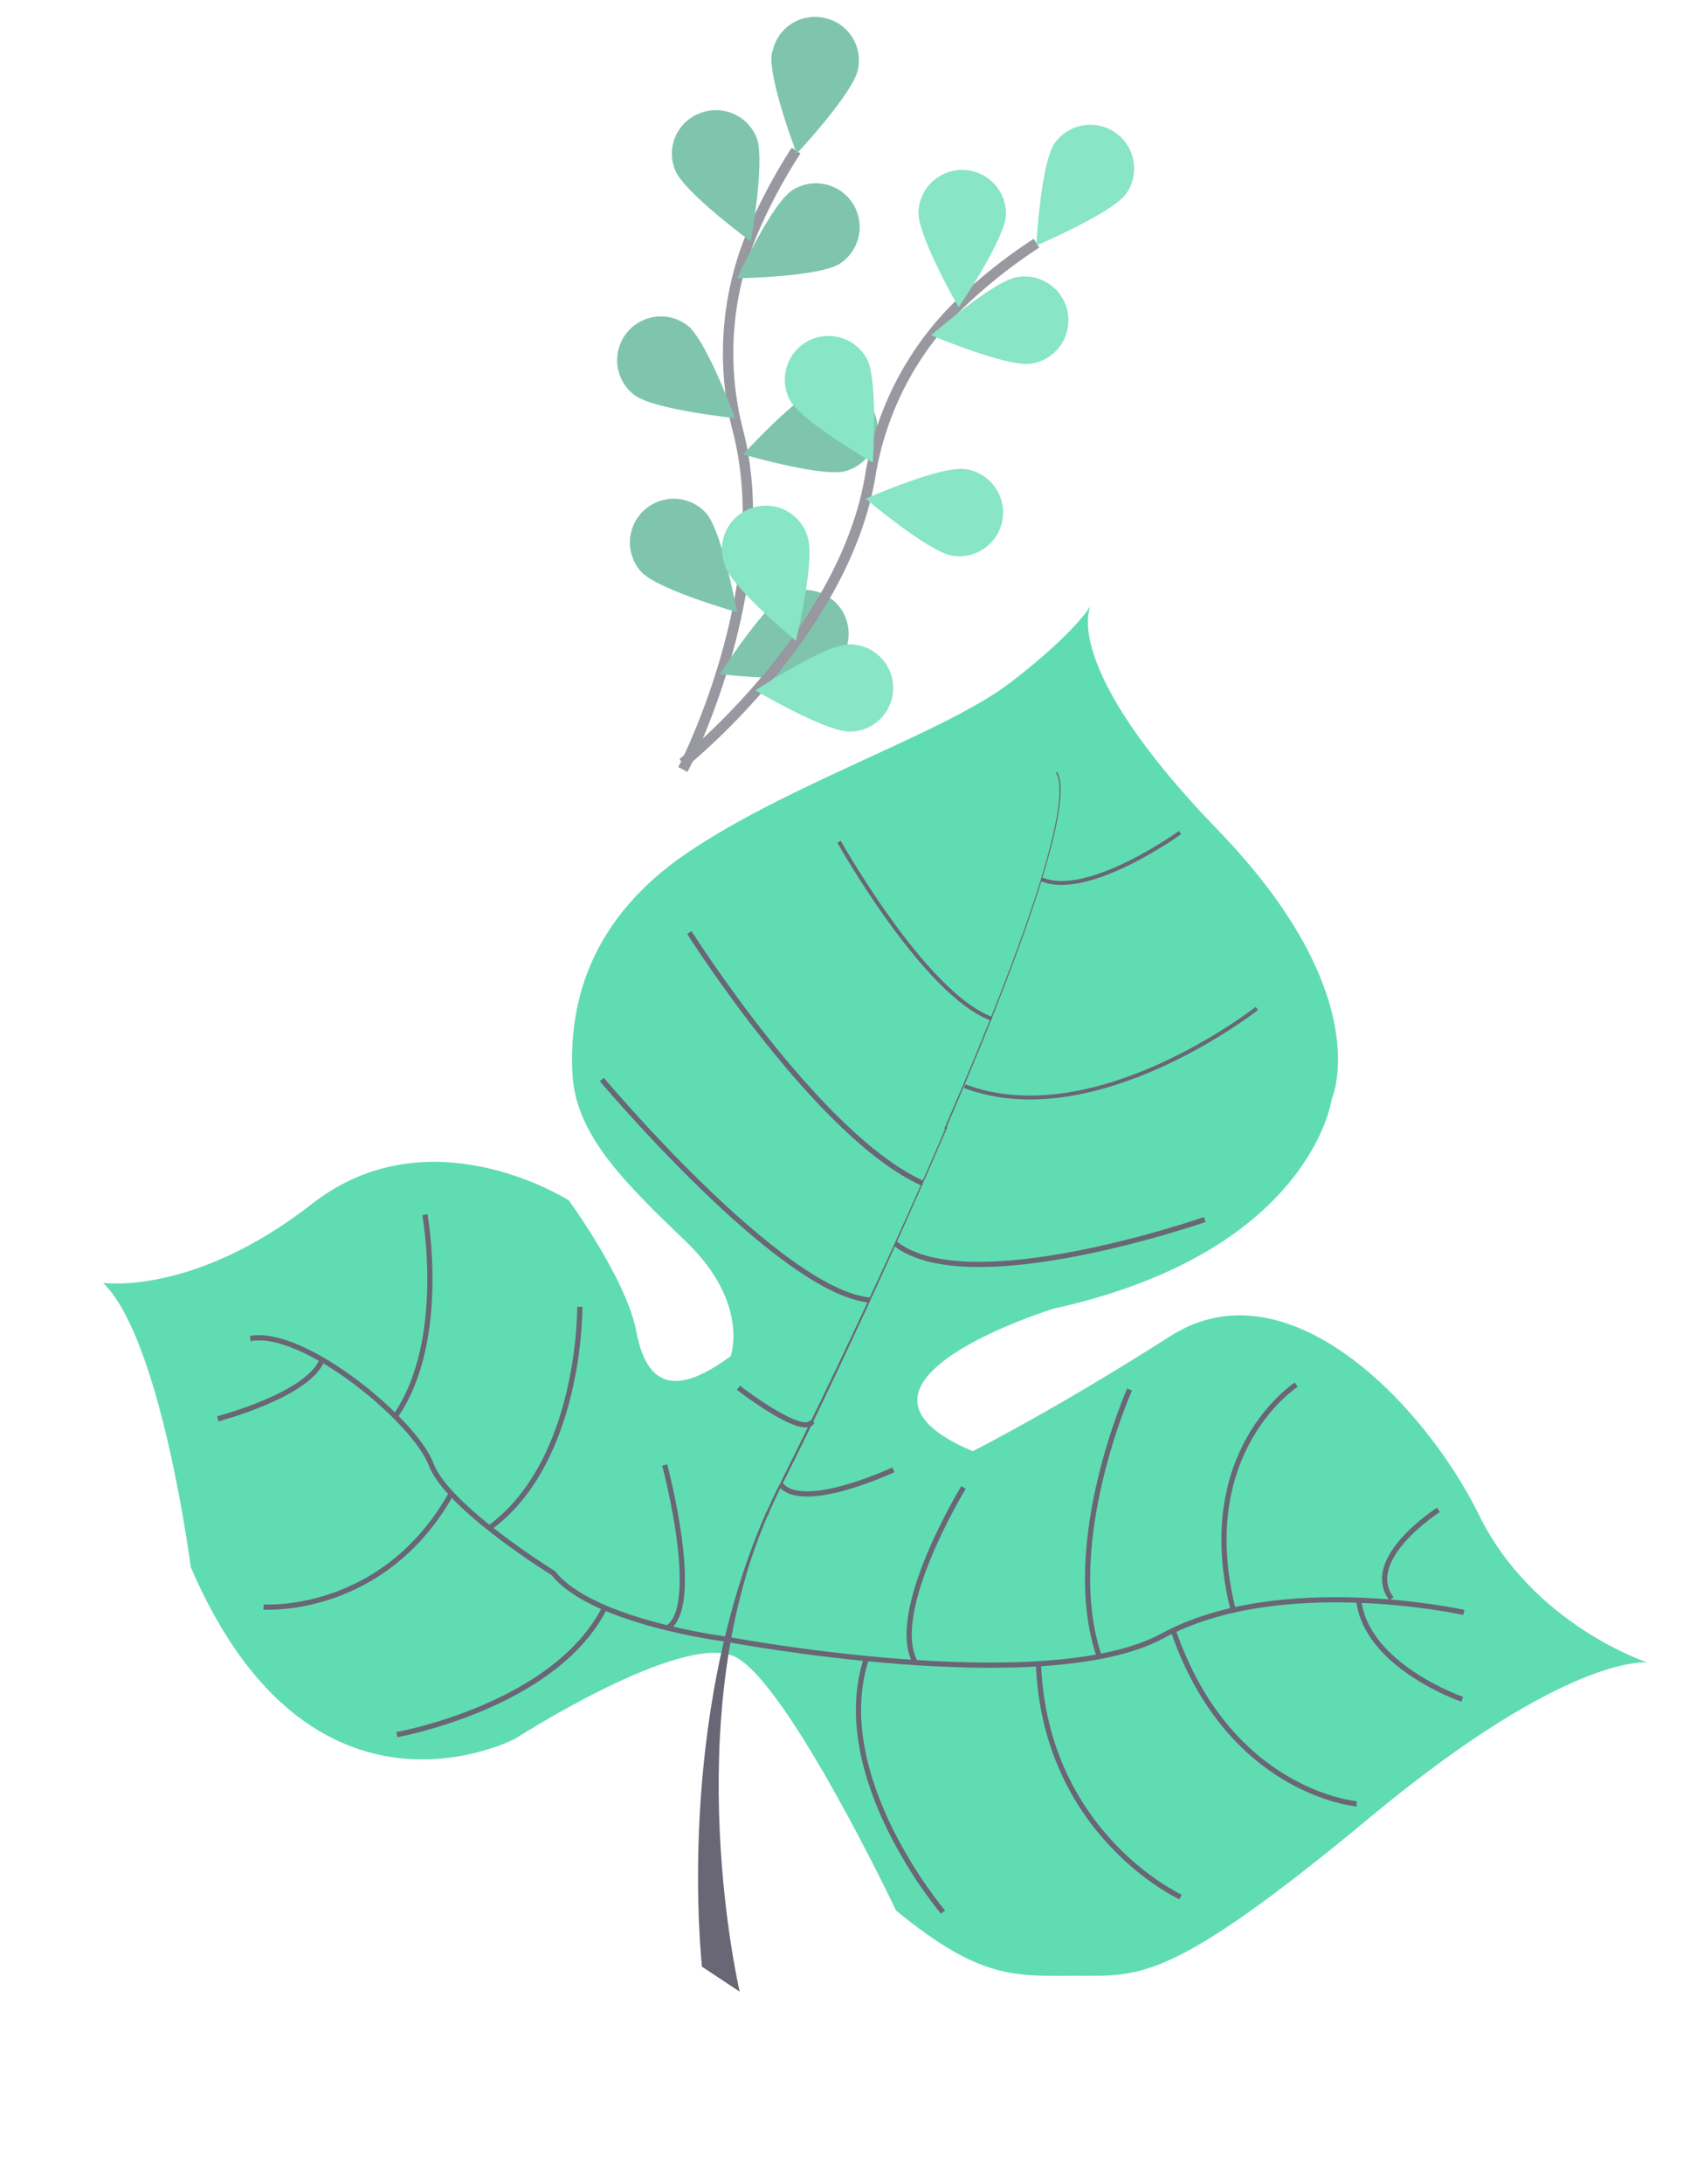 <svg xmlns="http://www.w3.org/2000/svg" width="325.53" height="420.443" viewBox="0 0 325.53 420.443">
  <g id="Left_Leaves" data-name="Left Leaves" transform="translate(0 -18.036)">
    <g id="Group_11" data-name="Group 11" transform="matrix(0.966, -0.259, 0.259, 0.966, 0, 190.923)" opacity="0.8">
      <path id="Path_202" data-name="Path 202" d="M268.341,224.287s-14.183-5.773-59.241,14.936S158.52,257.3,146.847,254.158s-18.2-3.891-30.625-21.211c0,0-8.786-47.819-17.32-55.225s-44.933,4.267-44.933,4.267-43.426,10.041-51.836-48.07c0,0,5.9-43.8-2.133-57.233,0,0,16.191,7.029,42.8-4.267S90.743,84.594,90.743,84.594s6.778,17.446,6.024,27.738,3.515,14.308,16.317,9.288c0,0,6.275-8.911-2.636-23.6S95.262,72.419,97.773,61s9.538-27.236,32.381-35.143S184,16.442,198.808,10.292,217.509,0,217.509,0s-9.162,9.162,12.426,48.07,7.782,55.727,7.782,55.727-11.421,27.361-62.127,25.1c0,0-48.824,1.757-22.216,22.466,0,0,17.07-3.514,42.548-11.547s43.8,25.353,48.447,48.573C248.887,211.61,268.341,224.287,268.341,224.287Z" fill="#38d39f"/>
      <path id="Path_203" data-name="Path 203" d="M38.531.126,38.782,0C40.79,7.405,18.952,37.277.251,60.872L0,60.747C26.482,27.487,40.163,5.9,38.531.126Z" transform="translate(164.167 29.244)" fill="#444053"/>
      <path id="Path_204" data-name="Path 204" d="M52.966,0l.126.251C38.155,19.2,19.454,41.795,4.518,58.488c-1.38,1.632-2.887,3.263-4.142,5.02L0,63.132c1.381-1.757,2.761-3.389,4.268-5.02C19.078,41.418,38.155,18.952,52.966,0Z" transform="translate(111.704 89.614)" fill="#444053"/>
      <path id="Path_205" data-name="Path 205" d="M34.641,0l.251.5C7.656,34.515,5.773,87.355,5.773,87.857L0,81.331C.125,80.7,7.154,34.264,34.641,0Z" transform="translate(77.314 152.37)" fill="#444053"/>
      <path id="Path_206" data-name="Path 206" d="M212.112,111.453s-32.13-16.693-57.233-10.668S73.423,79.574,73.423,79.574s-23.972-9.79-28.741-20.835c0,0-16.442-17.446-17.32-26.357S10.417.753,0,0" transform="translate(24.6 94.384)" fill="none" stroke="#444053" stroke-miterlimit="10" stroke-width="1"/>
      <path id="Path_207" data-name="Path 207" d="M14.461,23.6S-1.73,12.677.152,0" transform="translate(217.608 198.306)" fill="none" stroke="#444053" stroke-miterlimit="10" stroke-width="1"/>
      <path id="Path_208" data-name="Path 208" d="M25.478,41.418S2.26,33.009,0,0" transform="translate(181.739 194.667)" fill="none" stroke="#444053" stroke-miterlimit="10" stroke-width="1"/>
      <path id="Path_209" data-name="Path 209" d="M16.282,50.455S-5.808,32.131,1.472,0" transform="translate(153.533 194.164)" fill="none" stroke="#444053" stroke-miterlimit="10" stroke-width="1"/>
      <path id="Path_210" data-name="Path 210" d="M7.038,50.957S-7.646,20.082,5.406,0" transform="translate(117.845 184.626)" fill="none" stroke="#444053" stroke-miterlimit="10" stroke-width="1"/>
      <path id="Path_211" data-name="Path 211" d="M13.665,0S-3.028,5.271.486,14.183" transform="translate(223.424 185.504)" fill="none" stroke="#444053" stroke-miterlimit="10" stroke-width="1"/>
      <path id="Path_212" data-name="Path 212" d="M22.968,0S.5,7.154,0,38.783" transform="translate(193.914 155.131)" fill="none" stroke="#444053" stroke-miterlimit="10" stroke-width="1"/>
      <path id="Path_213" data-name="Path 213" d="M19.032,0S-1.427,25.227.079,48.071" transform="translate(166.599 147.726)" fill="none" stroke="#444053" stroke-miterlimit="10" stroke-width="1"/>
      <path id="Path_214" data-name="Path 214" d="M17.933,0S-2.4,19.329.236,30.123" transform="translate(131.927 157.641)" fill="none" stroke="#444053" stroke-miterlimit="10" stroke-width="1"/>
      <path id="Path_215" data-name="Path 215" d="M21.714,2.887S2.761,6.276,0,0" transform="translate(115.972 147.977)" fill="none" stroke="#444053" stroke-miterlimit="10" stroke-width="1"/>
      <path id="Path_216" data-name="Path 216" d="M0,0S9.664,12.676,12.049,9.915" transform="translate(112.959 127.895)" fill="none" stroke="#444053" stroke-miterlimit="10" stroke-width="1"/>
      <path id="Path_217" data-name="Path 217" d="M58.739,10.919S10.794,14.434,0,0" transform="translate(149.357 108.943)" fill="none" stroke="#444053" stroke-miterlimit="10" stroke-width="1"/>
      <path id="Path_218" data-name="Path 218" d="M0,0S22.467,48.2,38.783,54.346" transform="translate(102.918 63.759)" fill="none" stroke="#444053" stroke-miterlimit="10" stroke-width="1"/>
      <path id="Path_219" data-name="Path 219" d="M0,0S13.806,44.305,30.876,58.237" transform="translate(126.514 40.791)" fill="none" stroke="#444053" stroke-miterlimit="10" stroke-width="1"/>
      <path id="Path_220" data-name="Path 220" d="M58.237.126S21.838,15.689,0,0" transform="translate(170.067 83.088)" fill="none" stroke="#444053" stroke-miterlimit="10" stroke-width="0.75"/>
      <path id="Path_221" data-name="Path 221" d="M0,0S8.284,32.633,19.58,40.54" transform="translate(158.896 31.378)" fill="none" stroke="#444053" stroke-miterlimit="10" stroke-width="0.75"/>
      <path id="Path_222" data-name="Path 222" d="M28.114,0S7.656,7.782,0,1.757" transform="translate(194.667 46.69)" fill="none" stroke="#444053" stroke-miterlimit="10" stroke-width="0.75"/>
      <path id="Path_223" data-name="Path 223" d="M7.782,0S7.782,28.491,0,30.5" transform="translate(87.606 138.563)" fill="none" stroke="#444053" stroke-miterlimit="10" stroke-width="1"/>
      <path id="Path_224" data-name="Path 224" d="M0,13.179S30.75,15.814,44.933,0" transform="translate(32.131 162.159)" fill="none" stroke="#444053" stroke-miterlimit="10" stroke-width="1"/>
      <path id="Path_225" data-name="Path 225" d="M27.989,0S20.583,28.867,0,36.649" transform="translate(59.492 104.927)" fill="none" stroke="#444053" stroke-miterlimit="10" stroke-width="1"/>
      <path id="Path_226" data-name="Path 226" d="M0,11.672S21.713,19.2,40.54,0" transform="translate(13.681 133.292)" fill="none" stroke="#444053" stroke-miterlimit="10" stroke-width="1"/>
      <path id="Path_227" data-name="Path 227" d="M15.438,0S13.429,24.474,0,35.9" transform="translate(47.819 80.076)" fill="none" stroke="#444053" stroke-miterlimit="10" stroke-width="1"/>
      <path id="Path_228" data-name="Path 228" d="M0,5.773S18.074,5.9,22.341,0" transform="translate(14.559 101.914)" fill="none" stroke="#444053" stroke-miterlimit="10" stroke-width="1"/>
    </g>
    <g id="abffebd3-2ac6-4c6b-a0d4-e62621854ed7_1_" transform="translate(187.274 0) rotate(57)" opacity="0.6">
      <path id="Path_114" data-name="Path 114" d="M88.064,83.184S68.612,48.736,39.328,38.833A59.989,59.989,0,0,1,8.983,16.127,105.52,105.52,0,0,1,0,0" transform="translate(20.955 54.07)" fill="none" stroke="#535461" stroke-miterlimit="10" stroke-width="2"/>
      <path id="Path_115" data-name="Path 115" d="M2.635,14.589c3.325,3.254,18.886,6.578,18.886,6.578S17.7,5.747,14.377,2.493a8.326,8.326,0,0,0-11.883,0,8.326,8.326,0,0,0,0,11.883c0,.071.071.141.141.212Z" transform="translate(0 33.115)" fill="#38d39f"/>
      <path id="Path_116" data-name="Path 116" d="M6.769,16.719c4.527.92,19.452-4.739,19.452-4.739S14.62,1.087,10.093.167a8.431,8.431,0,0,0-9.9,6.649,8.3,8.3,0,0,0,6.578,9.9Z" transform="translate(4.637 58.926)" fill="#38d39f"/>
      <path id="Path_117" data-name="Path 117" d="M11.2,16.28C15.584,14.794,25.558,2.416,25.558,2.416S10.067-1.121,5.682.364A8.422,8.422,0,1,0,11.2,16.28Z" transform="translate(32.179 89.568)" fill="#38d39f"/>
      <path id="Path_118" data-name="Path 118" d="M9.739,16.68c4.6-.778,16.552-11.247,16.552-11.247S11.649-.65,7.051.057A8.419,8.419,0,0,0,9.739,16.68Z" transform="translate(62.994 106.569)" fill="#38d39f"/>
      <path id="Path_119" data-name="Path 119" d="M16.835,8.417c0,4.669-8.417,18.108-8.417,18.108S0,13.086,0,8.417a8.417,8.417,0,0,1,16.835,0Z" transform="translate(26.968 50.463)" fill="#38d39f"/>
      <path id="Path_120" data-name="Path 120" d="M16.358,10.938c-1.415,4.456-13.44,14.784-13.44,14.784S-1.114,10.3.3,5.915a8.412,8.412,0,0,1,16.057,5.022Z" transform="translate(61.539 68.739)" fill="#38d39f"/>
      <path id="Path_121" data-name="Path 121" d="M16.737,9.558C16.1,14.156,5.985,26.393,5.985,26.393S-.593,11.892.043,7.295A8.423,8.423,0,1,1,16.737,9.558Z" transform="translate(91.505 94.875)" fill="#38d39f"/>
      <path id="Path_122" data-name="Path 122" d="M2.635,14.589c3.325,3.254,18.886,6.578,18.886,6.578S17.7,5.747,14.377,2.493a8.326,8.326,0,0,0-11.883,0,8.326,8.326,0,0,0,0,11.883c0,.071.071.141.141.212Z" transform="translate(0 33.115)" opacity="0.25"/>
      <path id="Path_123" data-name="Path 123" d="M6.769,16.719c4.527.92,19.452-4.739,19.452-4.739S14.62,1.087,10.093.167a8.431,8.431,0,0,0-9.9,6.649,8.3,8.3,0,0,0,6.578,9.9Z" transform="translate(4.637 58.926)" opacity="0.25"/>
      <path id="Path_124" data-name="Path 124" d="M11.2,16.28C15.584,14.794,25.558,2.416,25.558,2.416S10.067-1.121,5.682.364A8.422,8.422,0,1,0,11.2,16.28Z" transform="translate(32.179 89.568)" opacity="0.25"/>
      <path id="Path_125" data-name="Path 125" d="M9.739,16.68c4.6-.778,16.552-11.247,16.552-11.247S11.649-.65,7.051.057A8.419,8.419,0,0,0,9.739,16.68Z" transform="translate(62.994 106.569)" opacity="0.25"/>
      <path id="Path_126" data-name="Path 126" d="M16.835,8.417c0,4.669-8.417,18.108-8.417,18.108S0,13.086,0,8.417a8.417,8.417,0,0,1,16.835,0Z" transform="translate(26.968 50.463)" opacity="0.25"/>
      <path id="Path_127" data-name="Path 127" d="M16.358,10.938c-1.415,4.456-13.44,14.784-13.44,14.784S-1.114,10.3.3,5.915a8.412,8.412,0,0,1,16.057,5.022Z" transform="translate(61.539 68.739)" opacity="0.25"/>
      <path id="Path_128" data-name="Path 128" d="M16.737,9.558C16.1,14.156,5.985,26.393,5.985,26.393S-.593,11.892.043,7.295A8.423,8.423,0,1,1,16.737,9.558Z" transform="translate(91.505 94.875)" opacity="0.25"/>
      <path id="Path_129" data-name="Path 129" d="M46.826,111.69s-3.82-39.4-26.6-60.337A59.409,59.409,0,0,1,1.7,18.32,99.768,99.768,0,0,1,0,0" transform="translate(61.132 24.928)" fill="none" stroke="#535461" stroke-miterlimit="10" stroke-width="2"/>
      <path id="Path_130" data-name="Path 130" d="M.624,11.559C2.393,15.874,15.2,25.211,15.2,25.211S17.954,9.578,16.257,5.264a8.426,8.426,0,1,0-15.632,6.3Z" transform="translate(46.29 0)" fill="#38d39f"/>
      <path id="Path_131" data-name="Path 131" d="M3.592,15.334c3.82,2.688,19.664,3.537,19.664,3.537S17.1,4.229,13.283,1.541A8.429,8.429,0,0,0,3.592,15.334Z" transform="translate(40.069 25.368)" fill="#38d39f"/>
      <path id="Path_132" data-name="Path 132" d="M7.735,16.8c4.6.354,18.745-6.861,18.745-6.861S13.748.46,9.15.035A8.412,8.412,0,1,0,7.735,16.8Z" transform="translate(52.902 64.433)" fill="#38d39f"/>
      <path id="Path_133" data-name="Path 133" d="M6.694,16.738c4.527,1.132,19.664-3.608,19.664-3.608S15.394,1.6,10.938.4A8.345,8.345,0,0,0,.4,5.915,8.345,8.345,0,0,0,5.915,16.455a5.375,5.375,0,0,1,.778.283Z" transform="translate(73.749 92.364)" fill="#38d39f"/>
      <path id="Path_134" data-name="Path 134" d="M16.186,11.875C14.276,16.119,1.12,25.032,1.12,25.032S-1.144,9.329.766,5.014a8.439,8.439,0,1,1,15.42,6.861Z" transform="translate(63.832 26.563)" fill="#38d39f"/>
      <path id="Path_135" data-name="Path 135" d="M18.32,13.953C15.279,17.419,0,22.017,0,22.017S2.547,6.314,5.659,2.848A8.421,8.421,0,1,1,18.32,13.953Z" transform="translate(84.475 57.306)" fill="#38d39f"/>
      <path id="Path_136" data-name="Path 136" d="M16.624,12.868C14.219,16.829,0,23.9,0,23.9S-.14,7.987,2.336,4.026a8.4,8.4,0,1,1,14.288,8.842Z" transform="translate(103.854 93.334)" fill="#38d39f"/>
    </g>
  </g>
</svg>
